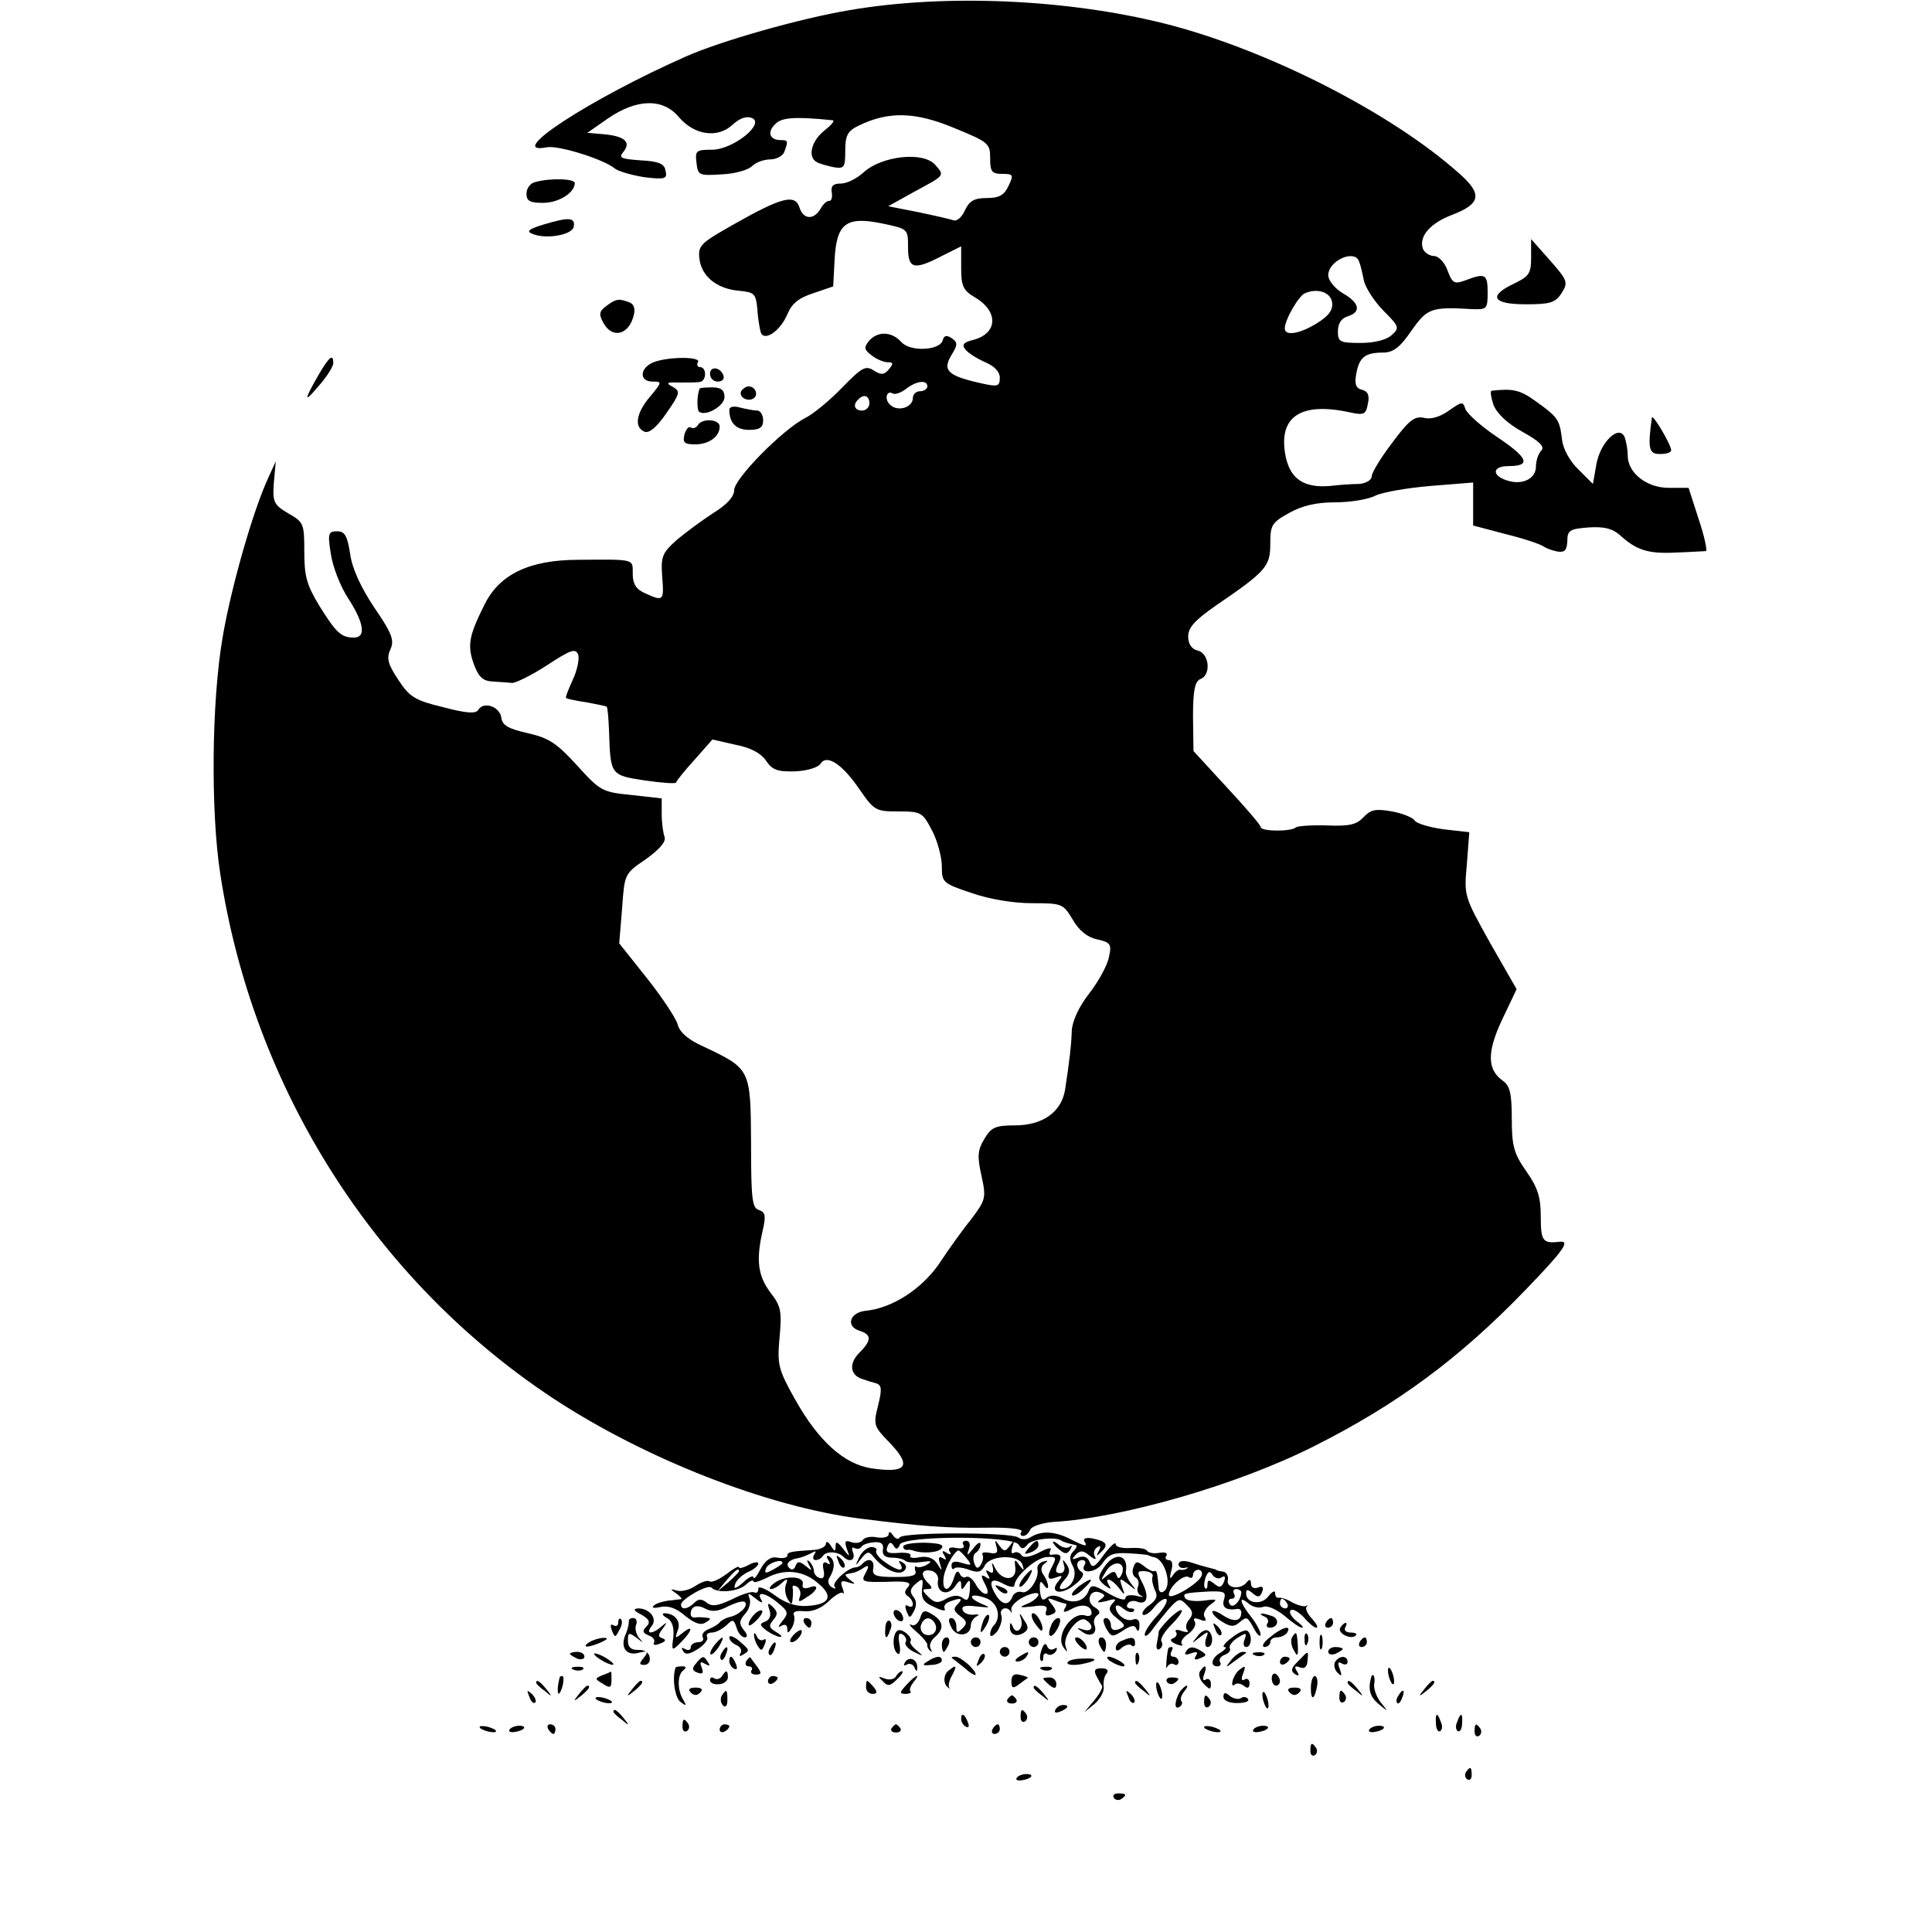 <?xml version="1.0" standalone="no"?>
<!DOCTYPE svg PUBLIC "-//W3C//DTD SVG 20010904//EN"
 "http://www.w3.org/TR/2001/REC-SVG-20010904/DTD/svg10.dtd">
<svg version="1.0" xmlns="http://www.w3.org/2000/svg"
 width="400pt" height="400pt" viewBox="0 0 400 400"
 preserveAspectRatio="xMidYMid meet">
<g transform="translate(0,400) scale(0.1,-0.1)"
fill="#000000" stroke="none">
<path d="M1759 3979 c-102 -17 -267 -64 -339 -96 -199 -88 -378 -205 -288
-188 23 5 119 -25 141 -44 8 -6 36 -14 62 -18 42 -5 47 -3 43 13 -2 15 -14 20
-51 22 -42 3 -47 5 -36 18 16 20 2 32 -40 36 l-35 3 43 30 c60 41 114 42 147
2 32 -37 80 -44 111 -15 14 13 28 18 39 14 30 -11 -38 -66 -82 -66 -33 0 -35
-2 -32 -27 3 -26 5 -27 52 -24 27 1 55 9 63 17 8 8 25 14 38 14 12 0 26 7 29
16 8 22 8 24 -8 24 -23 0 -28 17 -11 33 13 14 41 16 119 8 5 -1 -3 -10 -18
-22 -26 -21 -34 -53 -16 -64 6 -4 22 -8 35 -11 23 -4 25 -1 25 34 0 32 5 41
28 52 62 30 117 29 200 -6 68 -28 72 -31 72 -61 0 -28 3 -33 25 -33 23 0 24
-2 13 -25 -9 -19 -19 -25 -45 -25 -26 0 -36 -6 -45 -25 -6 -14 -17 -24 -24
-21 -6 2 -40 10 -74 17 l-61 12 52 29 c67 36 65 34 45 57 -25 28 -110 18 -147
-15 -14 -13 -35 -24 -48 -24 -16 0 -21 -5 -19 -18 2 -11 -1 -18 -5 -18 -5 1
-13 -7 -18 -16 -14 -24 -36 -23 -44 3 -9 28 -38 20 -135 -35 -69 -39 -75 -44
-72 -71 4 -37 36 -63 82 -67 32 -3 35 -6 38 -38 1 -19 5 -41 7 -48 7 -20 40 2
55 37 9 22 23 34 54 44 l41 14 3 56 c4 75 24 90 100 74 52 -11 52 -11 52 -49
0 -45 12 -48 70 -18 l40 20 0 -44 c0 -39 4 -47 29 -62 49 -29 47 -75 -5 -88
-20 -5 -23 -10 -15 -20 7 -8 25 -19 41 -26 19 -8 30 -20 30 -32 0 -17 -4 -19
-32 -13 -79 17 -89 28 -65 65 10 17 9 22 -3 30 -10 7 -16 5 -18 -4 -5 -22 -68
-25 -86 -4 -20 22 -49 23 -67 2 -11 -14 -10 -18 6 -30 10 -8 25 -14 33 -14 12
0 12 -3 2 -15 -9 -11 -16 -12 -31 -2 -17 11 -25 6 -66 -36 -25 -26 -60 -55
-77 -63 -46 -24 -146 -125 -146 -149 0 -13 -15 -30 -43 -47 -23 -15 -57 -40
-76 -56 -30 -27 -33 -34 -30 -76 4 -50 3 -52 -36 -34 -18 8 -25 19 -25 40 0
31 6 30 -112 29 -102 0 -164 -30 -195 -93 -32 -64 -36 -84 -22 -123 10 -27 19
-35 39 -36 14 -1 32 -2 40 -3 8 0 41 16 73 37 49 32 58 35 64 22 3 -9 -2 -33
-11 -52 -9 -20 -16 -37 -14 -38 2 -2 21 -6 42 -9 22 -4 41 -8 42 -9 2 -1 4
-25 5 -52 3 -90 3 -90 75 -101 35 -5 64 -7 64 -4 0 3 17 24 38 47 l37 42 48
-11 c32 -6 53 -18 63 -33 13 -19 23 -23 60 -22 25 1 48 8 53 16 13 20 45 -1
81 -54 30 -43 33 -45 80 -45 48 0 50 -2 70 -40 11 -21 20 -55 20 -74 0 -33 2
-35 62 -55 37 -13 87 -21 125 -21 62 0 64 -1 84 -34 13 -23 31 -37 51 -41 27
-6 30 -10 24 -36 -3 -17 -21 -50 -41 -76 -22 -28 -35 -58 -36 -77 -1 -31 -5
-64 -14 -123 -8 -46 -47 -73 -104 -73 -40 0 -49 -4 -63 -28 -14 -23 -15 -36
-6 -76 10 -46 9 -50 -21 -90 -18 -22 -48 -64 -67 -93 -37 -53 -98 -92 -153
-97 -32 -4 -40 -32 -12 -41 26 -8 26 -20 0 -46 -22 -22 -19 -46 6 -54 8 -3 21
-7 29 -9 12 -4 12 -13 4 -46 -10 -39 -9 -43 21 -74 50 -51 40 -67 -35 -56 -57
9 -110 57 -158 143 -35 62 -37 72 -32 128 5 54 3 65 -19 93 -26 35 -30 67 -16
128 7 31 6 38 -8 43 -14 4 -16 24 -16 139 -1 153 -1 153 -98 199 -32 14 -50
30 -54 46 -3 12 -32 56 -63 95 l-58 73 6 72 c5 72 5 72 49 102 29 21 42 36 39
46 -3 8 -6 29 -6 47 l0 33 -62 7 c-61 6 -65 8 -113 61 -42 46 -58 57 -102 67
-40 9 -53 16 -55 32 -3 23 -37 35 -48 16 -5 -8 -24 -7 -73 6 -58 14 -69 21
-92 56 -22 33 -25 45 -17 63 9 19 4 33 -33 87 -28 42 -46 81 -50 111 -6 38
-11 47 -27 47 -18 0 -20 -4 -13 -47 4 -27 20 -68 36 -92 33 -51 37 -81 12 -81
-27 0 -37 10 -72 66 -26 43 -31 61 -31 112 0 57 -1 61 -33 79 -30 18 -33 23
-30 64 l4 44 -15 -33 c-32 -68 -78 -230 -95 -331 -23 -132 -25 -361 -5 -490
68 -445 320 -842 689 -1086 190 -125 442 -224 635 -249 127 -16 182 -20 258
-19 49 1 80 -2 77 -8 -4 -5 -2 -9 3 -9 6 0 12 6 15 13 3 7 24 14 48 16 143 8
384 78 540 157 171 86 300 181 437 323 81 84 94 103 70 100 -34 -4 -38 2 -38
52 0 40 -6 60 -30 94 -26 37 -30 53 -30 109 0 52 -4 68 -18 78 -33 23 -34 59
-2 127 l30 63 -55 96 c-54 97 -54 97 -48 163 l5 66 -53 6 c-29 4 -56 12 -60
18 -3 6 -25 15 -47 19 -34 6 -44 4 -59 -12 -14 -15 -29 -19 -75 -17 -32 1 -61
-1 -65 -4 -9 -9 -73 -9 -73 1 0 4 -32 41 -70 82 l-69 75 -1 71 c0 55 4 73 15
78 23 8 19 53 -5 59 -13 3 -20 14 -20 29 0 19 14 34 57 64 104 71 113 81 113
128 0 39 3 44 39 64 27 15 56 22 95 22 32 0 69 6 84 14 15 7 66 16 115 20 l87
7 0 -44 0 -45 68 -18 c37 -9 72 -21 77 -25 6 -4 19 -9 30 -11 15 -2 19 3 20
22 0 22 5 25 44 28 32 2 49 -2 65 -16 34 -31 58 -39 116 -36 30 1 58 3 62 3 3
1 -3 30 -15 66 l-21 65 -41 0 c-46 0 -85 31 -85 67 0 12 -3 28 -6 37 -11 29
-51 -9 -59 -56 l-7 -40 -30 30 c-18 17 -32 43 -34 62 -5 41 -8 46 -54 79 -33
24 -48 27 -92 22 -3 -1 -1 -14 4 -29 7 -18 29 -39 60 -56 36 -20 47 -31 39
-39 -6 -6 -11 -21 -11 -33 0 -25 -28 -39 -59 -29 -33 10 -32 30 2 30 48 0 41
17 -23 60 -33 22 -62 48 -66 58 -5 16 -7 16 -34 -3 -18 -13 -38 -19 -52 -15
-19 4 -31 -5 -65 -51 -24 -31 -43 -63 -43 -70 0 -8 -12 -15 -27 -16 -16 0 -41
-2 -58 -4 -55 -5 -83 14 -93 60 -17 83 30 115 134 92 28 -6 32 -4 36 18 4 17
0 26 -12 29 -13 3 -16 12 -12 33 6 34 18 44 55 44 21 0 35 10 59 45 33 47 41
50 126 45 30 -1 32 0 32 34 0 39 -5 41 -45 26 -24 -9 -28 -7 -38 20 -6 17 -19
30 -28 30 -9 0 -20 7 -23 15 -9 25 15 53 60 70 60 23 64 43 15 86 -141 126
-399 257 -609 310 -203 51 -455 62 -653 28z m1055 -521 c3 -7 7 -25 10 -40 4
-15 22 -43 41 -62 32 -32 33 -35 16 -50 -11 -10 -36 -16 -64 -16 -43 0 -47 2
-47 24 0 16 7 27 20 31 29 9 25 28 -10 48 -17 10 -30 27 -30 37 0 31 56 55 64
28z m-56 -84 c2 -16 -7 -28 -31 -43 -37 -23 -67 -27 -67 -11 0 18 29 68 42 73
26 11 53 2 56 -19z m-838 -174 c0 -5 -7 -10 -15 -10 -8 0 -15 -6 -15 -14 0
-19 -30 -29 -46 -15 -14 11 -9 33 5 24 5 -2 17 2 27 10 22 17 44 19 44 5z
m-120 -35 c0 -8 -7 -15 -15 -15 -16 0 -20 12 -8 23 11 12 23 8 23 -8z"/>
<path d="M1108 3623 c-10 -2 -18 -13 -18 -24 0 -15 7 -19 34 -19 33 0 66 21
66 41 0 9 -50 11 -82 2z"/>
<path d="M1125 3535 c-30 -9 -36 -14 -23 -19 27 -12 83 -3 86 15 3 19 -10 20
-63 4z"/>
<path d="M3170 3467 c0 -33 -4 -39 -35 -54 -55 -26 -45 -43 24 -43 50 0 61 3
74 23 14 22 13 26 -24 68 l-39 44 0 -38z"/>
<path d="M1256 3367 c-15 -11 -17 -17 -7 -35 18 -34 53 -26 63 15 4 14 0 24
-9 27 -21 8 -27 8 -47 -7z"/>
<path d="M668 3238 c-8 -13 -20 -34 -27 -48 -9 -19 -5 -17 18 10 17 19 31 41
31 48 0 18 -6 15 -22 -10z"/>
<path d="M1353 3250 c-29 -12 -30 -40 -2 -40 20 0 20 -1 -5 -31 -29 -34 -34
-64 -11 -73 10 -3 25 10 45 39 28 40 29 45 13 54 -15 8 -13 10 12 9 17 0 36 0
43 1 15 1 16 31 1 31 -5 0 -7 5 -4 10 8 12 -61 12 -92 0z"/>
<path d="M1470 3226 c0 -9 7 -16 16 -16 9 0 14 5 12 12 -6 18 -28 21 -28 4z"/>
<path d="M1449 3196 c-6 -10 -7 -46 -1 -49 15 -9 52 13 52 31 0 14 -7 20 -25
20 -14 0 -25 -1 -26 -2z"/>
<path d="M1535 3191 c-7 -12 12 -24 25 -16 11 7 4 25 -10 25 -5 0 -11 -4 -15
-9z"/>
<path d="M1510 3152 c0 -28 14 -42 41 -42 22 0 29 5 29 20 0 11 -6 20 -12 20
-7 0 -23 3 -35 6 -13 4 -23 2 -23 -4z"/>
<path d="M3420 3135 c-9 -65 -6 -75 17 -75 13 0 23 3 23 8 -1 13 -39 77 -40
67z"/>
<path d="M1445 3120 c-4 -6 -10 -8 -15 -5 -4 3 -10 -4 -13 -15 -4 -16 0 -20
22 -20 29 0 51 16 51 37 0 15 -36 18 -45 3z"/>
<path d="M1840 824 c0 -6 -10 -9 -24 -7 -13 3 -27 0 -30 -6 -4 -5 -14 -7 -23
-4 -13 5 -15 2 -10 -13 7 -19 7 -19 -8 0 -11 14 -15 16 -15 5 0 -12 -2 -12
-10 1 -5 8 -10 10 -10 4 0 -6 -11 -12 -25 -13 -48 -3 -55 -4 -55 -12 0 -4 -9
-6 -20 -4 -14 3 -25 -5 -35 -23 -8 -15 -14 -23 -15 -18 0 5 -10 1 -21 -10 -16
-14 -21 -15 -17 -4 2 8 14 19 26 25 12 5 22 13 22 18 0 4 -9 3 -20 -3 -11 -6
-20 -8 -20 -5 0 4 -12 -3 -26 -14 -15 -11 -30 -18 -35 -15 -5 3 -18 -2 -30
-10 -12 -8 -29 -12 -38 -9 -14 4 -14 3 -1 -6 8 -6 13 -11 10 -12 -3 0 -15 -2
-27 -3 -13 -2 -26 -6 -30 -11 -5 -4 2 -5 15 -2 15 3 32 -2 50 -18 20 -16 33
-21 43 -14 12 7 12 9 -1 10 -8 1 -18 1 -22 0 -5 0 -8 3 -8 7 0 17 13 21 31 11
14 -7 27 -5 48 6 17 8 32 12 34 7 6 -8 -13 -26 -33 -30 -8 -2 -17 -7 -20 -11
-3 -4 -13 -10 -23 -14 -10 -4 -15 -11 -12 -17 3 -5 -1 -10 -9 -10 -9 0 -16 -5
-16 -11 0 -5 -5 -7 -12 -3 -7 4 -8 3 -4 -4 5 -9 14 -7 31 4 14 9 22 20 19 25
-3 5 2 9 10 9 8 0 21 7 30 15 13 13 15 13 21 -5 3 -11 11 -20 17 -20 6 0 6 6
-2 15 -10 13 -10 19 2 33 9 9 13 24 10 32 -5 13 -3 13 13 0 11 -9 16 -10 11
-2 -11 18 9 15 35 -7 21 -17 22 -21 9 -37 -9 -11 -10 -15 -2 -10 7 4 12 2 12
-6 0 -10 2 -10 9 1 5 8 7 20 5 26 -4 8 4 11 22 9 17 -1 34 6 50 21 12 12 26
20 29 17 3 -4 3 1 -1 11 -5 13 -2 16 12 11 16 -5 16 -4 4 5 -8 6 -12 11 -7 12
4 1 10 2 15 3 4 1 13 5 20 10 11 7 12 4 4 -11 -10 -18 -7 -19 44 -18 43 2 52
-1 44 -11 -8 -8 -8 -14 0 -19 5 -3 10 -11 10 -16 0 -6 -4 -7 -10 -4 -6 4 -7
-1 -3 -11 6 -15 7 -15 15 0 6 11 6 22 -1 30 -8 10 -7 17 5 27 13 11 15 11 14
-2 -4 -28 0 -36 26 -47 14 -7 23 -8 20 -3 -3 5 1 12 10 15 24 9 29 7 16 -6 -9
-9 -7 -14 6 -24 14 -10 15 -15 5 -25 -11 -11 -13 -10 -13 4 0 9 -5 17 -10 17
-7 0 -7 -6 0 -20 11 -21 40 -17 40 5 0 7 6 16 13 19 6 3 3 4 -7 3 -10 -1 -21
3 -23 10 -3 8 7 10 29 7 30 -3 31 -3 9 6 -31 14 -21 23 11 11 24 -9 32 -40 15
-57 -4 -4 -7 -12 -7 -18 0 -6 7 -3 15 7 7 11 11 25 8 33 -5 14 12 20 20 7 2
-5 2 -3 1 4 -2 7 10 19 26 27 17 8 30 10 30 5 0 -5 -10 -14 -22 -19 -20 -8
-18 -9 10 -6 25 4 32 1 28 -9 -3 -9 0 -12 10 -8 12 4 12 8 2 21 -11 13 -10 15
5 9 10 -4 21 -7 23 -7 3 0 2 -5 -2 -11 -4 -8 0 -8 15 0 22 12 41 7 41 -9 0 -5
-6 -7 -12 -5 -28 10 -64 -41 -46 -66 8 -11 9 -11 4 3 -6 21 27 64 42 54 18
-11 14 -26 -5 -20 -15 5 -15 4 -3 -4 17 -13 33 -5 26 14 -3 7 0 16 6 20 7 4 5
10 -5 16 -20 11 -11 39 10 31 12 -5 12 -7 1 -15 -9 -6 -5 -7 12 -3 20 6 23 5
13 -5 -9 -10 -7 -17 9 -30 19 -15 19 -17 5 -23 -11 -4 -17 -1 -17 8 0 8 -5 15
-10 15 -7 0 -7 -7 0 -21 11 -19 13 -19 35 -5 18 12 25 12 28 3 3 -6 6 -4 6 7
1 11 -4 16 -13 13 -14 -6 -36 10 -36 26 0 5 7 4 15 -3 9 -7 18 -10 22 -6 3 3
1 6 -6 6 -7 0 -10 4 -6 10 3 5 12 7 19 4 21 -8 26 10 11 39 -12 23 -11 25 6
24 11 -1 18 -6 15 -12 -2 -5 1 -18 5 -27 7 -12 3 -21 -11 -31 -11 -7 -17 -17
-14 -20 4 -3 15 4 24 16 10 12 21 19 25 16 3 -4 -5 -19 -19 -34 -15 -16 -26
-33 -26 -39 0 -6 7 -2 15 9 8 11 24 31 35 44 20 22 23 23 37 8 13 -12 14 -19
5 -30 -7 -8 -8 -18 -4 -22 4 -5 -1 -5 -11 -2 -10 4 -16 3 -12 -2 3 -5 0 -11
-7 -13 -7 -3 -4 -7 7 -12 11 -4 16 -4 12 0 -4 4 2 14 13 21 11 8 17 19 14 25
-5 8 -1 9 10 5 11 -5 15 -3 10 5 -4 6 1 17 11 25 17 12 16 13 -13 9 -18 -2
-35 0 -38 5 -6 10 -3 11 49 14 32 1 36 -1 31 -17 -5 -16 5 -23 29 -19 4 0 7
-3 7 -7 0 -19 -15 -21 -37 -7 -13 9 -23 12 -23 8 0 -5 9 -14 21 -21 16 -10 24
-11 35 -1 16 13 16 13 32 -16 6 -11 12 -15 12 -9 0 6 -9 23 -20 37 -24 30 -26
45 -5 27 8 -7 21 -10 30 -7 8 4 28 -5 44 -18 16 -14 32 -25 37 -25 4 0 -1 6
-12 14 -10 8 -16 18 -12 22 5 4 16 -3 27 -14 10 -12 22 -22 26 -22 5 0 1 8 -8
18 -10 10 -15 22 -12 25 3 4 2 5 -1 2 -4 -2 -16 1 -28 7 -11 7 -24 11 -28 10
-5 -1 -8 3 -8 10 0 6 -6 3 -14 -7 -14 -19 -46 -15 -46 6 0 9 3 9 14 0 10 -9
15 -8 19 3 4 10 1 13 -9 9 -8 -3 -14 1 -14 8 0 9 -3 10 -8 4 -12 -17 -43 -14
-40 3 2 9 -3 17 -9 18 -7 1 -14 2 -15 4 -2 1 -10 3 -18 5 -8 2 -25 7 -37 11
-14 4 -23 2 -23 -5 0 -5 6 -9 13 -7 6 1 9 1 5 -1 -4 -3 -10 -4 -14 -3 -4 1
-11 -4 -16 -12 -6 -9 -7 -6 -3 10 4 13 2 22 -5 22 -6 0 -9 4 -5 9 3 6 -3 8
-15 6 -11 -2 -22 0 -25 4 -2 5 -18 7 -35 6 -16 -1 -30 2 -30 8 0 6 -11 -4 -24
-21 -19 -27 -25 -30 -30 -16 -4 10 -12 14 -24 9 -13 -5 -14 -4 -5 6 10 10 16
9 29 -2 10 -8 15 -9 11 -2 -4 6 -2 15 4 19 8 5 9 3 4 -7 -6 -11 -5 -12 5 -2
16 15 11 22 -19 28 -12 2 -19 0 -16 -6 8 -12 3 -12 -32 6 -31 15 -58 16 -80 2
-7 -5 -19 -5 -25 0 -18 11 -238 11 -245 0 -3 -5 -9 -3 -14 4 -5 8 -9 9 -9 3z
m269 -22 c6 -10 10 -10 19 1 10 11 59 16 70 7 2 -2 15 -6 29 -9 4 0 2 -6 -5
-13 -8 -8 -8 -17 -1 -30 11 -20 -3 -48 -24 -48 -5 0 -3 8 6 18 12 13 13 21 6
32 -9 13 -10 13 -6 -1 3 -9 -1 -16 -8 -16 -10 0 -11 5 -4 19 9 17 5 22 -14 19
-5 -1 -5 3 -2 10 4 6 -7 4 -23 -5 -20 -10 -33 -12 -37 -6 -4 6 -11 8 -16 5 -5
-3 -6 2 -3 12 5 15 4 16 -5 3 -10 -13 -12 -13 -22 0 -9 13 -10 13 -6 -2 4 -12
1 -16 -14 -13 -11 2 -17 1 -15 -4 3 -4 1 -13 -3 -20 -6 -10 -10 -9 -14 3 -3 8
-2 18 3 21 6 4 10 11 10 18 0 6 -7 2 -15 -9 -13 -16 -14 -16 -9 -1 4 10 1 17
-6 17 -6 0 -9 -4 -5 -9 3 -6 -4 -8 -15 -6 -13 3 -18 0 -14 -7 5 -7 2 -8 -6 -3
-9 6 -11 4 -5 -5 5 -9 4 -11 -3 -6 -8 5 -10 1 -6 -11 5 -17 5 -17 -6 0 -7 11
-20 16 -36 13 -13 -3 -22 -1 -19 3 2 5 -8 7 -24 6 -22 -2 -28 1 -24 12 4 11 8
11 13 3 5 -9 9 -8 13 2 7 19 234 19 246 0z m-281 -10 c-2 -11 4 -17 19 -17 12
0 24 -3 28 -7 4 -3 19 -4 33 -2 20 3 23 2 12 -5 -8 -5 -18 -7 -22 -5 -4 3 -5
-1 -3 -8 4 -10 -7 -13 -42 -13 -40 0 -48 3 -45 18 3 17 -9 23 -22 10 -4 -5
-11 -8 -14 -8 -16 0 -51 -32 -44 -40 4 -5 1 -5 -6 -1 -7 4 -9 13 -5 19 12 19
12 36 1 44 -7 4 -8 1 -3 -7 5 -8 4 -11 -3 -6 -7 4 -10 -1 -7 -14 3 -14 0 -20
-8 -17 -7 2 -12 9 -12 15 0 5 -4 14 -9 19 -6 5 -6 2 -1 -7 7 -13 6 -13 -7 -2
-13 10 -17 10 -21 0 -2 -7 -8 -10 -12 -5 -10 8 -2 18 17 21 7 1 19 6 27 10 10
6 12 5 7 -2 -4 -7 -3 -12 3 -12 5 0 12 4 15 9 7 10 31 9 42 -2 13 -13 26 -7
20 9 -3 8 -2 12 3 9 5 -3 12 -2 15 3 2 4 14 8 26 9 14 1 20 -3 18 -15z m173
-18 c12 -15 11 -16 -9 -10 -15 5 -22 3 -22 -5 0 -7 3 -10 6 -6 3 3 17 2 30 -3
19 -7 26 -5 33 9 12 22 72 23 78 1 4 -13 3 -13 -7 0 -9 13 -10 12 -8 -5 4 -28
-26 -30 -41 -3 -6 13 -9 15 -6 5 3 -12 1 -16 -7 -11 -7 5 -8 3 -3 -6 6 -9 4
-11 -4 -5 -10 6 -11 3 -2 -14 7 -13 8 -21 2 -21 -6 0 -15 9 -21 20 -6 11 -15
18 -20 15 -4 -3 -11 1 -13 7 -4 8 -8 4 -12 -9 -10 -32 -26 -29 -21 3 4 22 23
54 31 54 1 0 9 -7 16 -16z m377 6 c1 -1 6 -3 11 -4 23 -3 39 -60 20 -71 -5 -4
-10 0 -10 7 -3 33 -4 38 -10 35 -3 -1 -13 4 -21 11 -13 10 -17 10 -21 -2 -4
-9 -2 -18 4 -22 6 -3 8 -12 5 -19 -3 -8 0 -16 7 -19 7 -3 2 -3 -10 0 -13 3
-23 1 -23 -5 0 -6 -16 -1 -35 10 -30 18 -36 19 -41 6 -8 -22 -32 -29 -55 -16
-13 7 -24 7 -32 1 -9 -8 -12 -3 -14 15 -1 19 1 22 8 12 5 -8 9 -9 9 -4 0 6 -4
17 -10 25 -6 9 -5 17 3 23 8 6 7 7 -3 4 -8 -2 -14 -10 -12 -16 4 -20 -19 -53
-33 -47 -7 2 -16 -2 -19 -10 -8 -20 -23 -17 -36 7 -15 26 -7 34 19 19 12 -6
21 -7 21 -3 1 19 43 56 65 59 21 2 23 0 15 -16 -14 -26 -12 -33 6 -26 14 5 15
4 5 -8 -20 -24 6 -30 34 -7 15 11 21 22 15 26 -13 8 -13 25 1 25 5 0 8 -4 5
-9 -13 -21 24 -18 37 3 12 18 23 22 54 20 21 -1 39 -3 41 -4z m-758 -16 c0 -2
-9 -8 -20 -14 -15 -8 -18 -8 -14 3 4 11 34 21 34 11z m-90 -17 c0 -2 -10 -12
-22 -23 l-23 -19 19 23 c18 21 26 27 26 19z m165 -26 c32 -27 22 -44 -27 -46
-22 -1 -44 7 -65 23 -18 13 -33 19 -33 13 0 -7 -3 -10 -8 -8 -4 3 -25 -3 -46
-14 -30 -14 -42 -16 -53 -7 -10 8 -17 8 -25 0 -14 -14 -28 -16 -28 -4 0 11 56
43 63 35 12 -12 52 -9 70 5 9 9 17 12 17 8 0 -4 12 0 27 7 37 20 77 16 108
-12z m247 7 c-4 -25 19 -34 35 -13 9 14 13 15 13 4 0 -12 2 -12 10 1 8 12 9 9
8 -12 -2 -20 -5 -24 -14 -17 -9 7 -20 7 -35 -1 -17 -10 -24 -9 -37 4 -13 13
-14 16 -2 16 11 0 11 3 2 12 -17 17 -15 30 6 26 9 -2 16 -11 14 -20z m546 10
c-6 -17 -68 -53 -68 -40 0 16 30 43 41 37 5 -4 9 -1 9 4 0 6 5 11 11 11 6 0 9
-6 7 -12z m41 -4 c7 5 9 1 5 -9 -5 -12 -9 -13 -20 -4 -11 9 -14 8 -14 -1 0 -8
-2 -11 -5 -8 -3 3 -2 13 1 22 5 13 9 14 14 6 4 -7 13 -10 19 -6z m41 -31 c-1
-18 -18 -35 -24 -24 -4 6 -2 11 4 11 6 0 8 5 5 10 -3 6 -1 10 4 10 6 0 11 -3
11 -7z m95 -23 c3 -5 1 -10 -4 -10 -6 0 -11 5 -11 10 0 6 2 10 4 10 3 0 8 -4
11 -10z"/>
<path d="M1870 798 c0 -4 3 -7 8 -7 4 1 9 0 12 -1 18 -7 52 -5 59 4 7 8 -4 11
-35 12 -24 0 -44 -3 -44 -8z"/>
<path d="M2130 795 c-11 -13 -10 -14 4 -9 9 3 16 10 16 15 0 13 -6 11 -20 -6z"/>
<path d="M2180 807 c0 -2 6 -10 14 -16 11 -9 16 -9 22 1 4 7 4 10 -1 6 -4 -4
-14 -3 -22 3 -7 6 -13 9 -13 6z"/>
<path d="M1779 776 c-9 -19 -9 -20 4 -3 13 16 16 16 27 2 21 -25 51 -38 62
-27 6 6 5 12 -3 17 -8 5 -10 4 -5 -3 10 -17 -6 -15 -32 4 -12 8 -20 19 -18 23
3 4 -2 8 -10 8 -8 0 -20 -10 -25 -21z"/>
<path d="M1736 767 c3 -10 9 -15 12 -12 3 3 0 11 -7 18 -10 9 -11 8 -5 -6z"/>
<path d="M2285 754 c-13 -20 -12 -24 2 -36 12 -9 15 -9 9 0 -11 18 5 14 20 -5
13 -17 14 -17 7 2 -6 18 -5 19 13 5 17 -14 18 -14 6 1 -7 9 -12 21 -11 25 6
37 -24 42 -46 8z m38 -12 c-5 -11 -8 -12 -11 -4 -3 10 -7 10 -20 0 -14 -12
-14 -11 -2 9 15 24 42 20 33 -5z"/>
<path d="M2120 735 c-7 -9 -11 -17 -9 -20 3 -2 10 5 17 15 14 24 10 26 -8 5z"/>
<path d="M2234 716 c-10 -8 -17 -16 -14 -19 3 -2 14 4 24 14 23 22 18 25 -10
5z"/>
<path d="M2067 709 c7 -7 15 -10 18 -7 3 3 -2 9 -12 12 -14 6 -15 5 -6 -5z"/>
<path d="M1604 723 c-10 -7 -13 -13 -8 -13 6 0 16 6 23 13 11 10 13 9 8 -4 -3
-9 -1 -22 4 -30 7 -12 9 -12 10 1 1 8 1 19 0 23 -1 5 3 5 9 2 6 -4 9 -13 6
-21 -4 -11 -2 -12 14 -1 24 14 27 29 5 20 -10 -3 -15 -1 -13 7 4 17 -36 19
-58 3z"/>
<path d="M1593 667 c4 -11 1 -20 -8 -24 -13 -5 -13 -7 2 -19 10 -7 23 -13 28
-13 6 0 2 4 -8 10 -15 9 -16 13 -6 25 10 12 9 17 -1 27 -10 10 -12 8 -7 -6z"/>
<path d="M1328 657 c17 -10 19 -16 10 -25 -9 -9 -7 -13 5 -18 9 -3 14 -10 11
-15 -3 -5 3 -6 12 -2 12 4 14 8 6 11 -10 3 -10 7 0 20 10 14 10 15 -2 5 -19
-17 -35 -17 -21 0 13 16 -4 37 -28 37 -11 -1 -9 -5 7 -13z"/>
<path d="M1562 658 c-7 -7 -12 -16 -12 -21 0 -5 7 -1 16 8 9 9 14 18 12 20 -2
3 -10 -1 -16 -7z"/>
<path d="M1850 661 c0 -5 5 -13 10 -16 6 -3 10 -2 10 4 0 5 -4 13 -10 16 -5 3
-10 2 -10 -4z"/>
<path d="M1905 650 c-4 -11 -12 -18 -18 -14 -7 3 -2 -4 11 -15 13 -11 22 -23
22 -26 -1 -4 2 -10 6 -13 4 -4 4 -2 1 4 -4 7 0 17 8 24 20 17 19 33 -4 47 -17
11 -21 9 -26 -7z m30 -10 c9 -15 -3 -30 -20 -24 -7 3 -11 12 -8 20 6 16 19 18
28 4z"/>
<path d="M2422 650 c-12 -12 -22 -24 -23 -28 0 -4 -2 -15 -4 -25 -2 -9 1 -15
6 -11 5 3 7 10 4 15 -4 5 6 21 20 35 31 31 28 43 -3 14z"/>
<path d="M1381 650 c11 -6 15 -20 13 -40 -4 -29 -3 -29 16 -10 24 24 26 38 3
19 -15 -12 -16 -12 -10 5 8 19 -6 36 -28 36 -5 -1 -3 -5 6 -10z"/>
<path d="M2036 645 c-9 -26 -7 -32 5 -12 6 10 9 21 6 23 -2 3 -7 -2 -11 -11z"/>
<path d="M2114 648 c6 -20 -10 -34 -17 -16 -4 9 -6 10 -6 1 -1 -17 12 -23 28
-14 11 7 11 13 1 27 -9 16 -11 16 -6 2z"/>
<path d="M2142 640 c7 -10 14 -18 15 -16 6 6 -9 36 -18 36 -5 0 -4 -9 3 -20z"/>
<path d="M2618 653 c6 -2 10 -9 6 -14 -3 -5 -1 -9 5 -9 17 0 21 18 5 24 -9 3
-19 6 -22 5 -4 0 -1 -3 6 -6z"/>
<path d="M1280 641 c0 -7 -4 -9 -10 -6 -6 4 -7 -1 -3 -11 6 -15 7 -15 15 1 6
9 7 19 4 22 -3 4 -6 1 -6 -6z"/>
<path d="M1302 643 c0 -5 -2 -16 -6 -25 -13 -28 0 -47 26 -40 20 5 21 3 11
-10 -10 -12 -10 -15 1 -15 8 0 13 7 11 16 -1 9 -11 16 -24 15 -14 0 -21 5 -21
19 0 17 2 18 18 6 14 -11 15 -11 5 0 -6 7 -9 20 -6 27 3 8 0 14 -6 14 -6 0
-10 -3 -9 -7z"/>
<path d="M1665 640 c3 -5 8 -10 11 -10 2 0 4 5 4 10 0 6 -5 10 -11 10 -5 0 -7
-4 -4 -10z"/>
<path d="M1833 629 c-2 -23 3 -25 10 -4 4 8 3 16 -1 19 -4 3 -9 -4 -9 -15z"/>
<path d="M2176 634 c-10 -25 1 -29 14 -5 6 12 7 21 1 21 -5 0 -12 -7 -15 -16z"/>
<path d="M2745 640 c-3 -5 -1 -10 4 -10 6 0 11 5 11 10 0 6 -2 10 -4 10 -3 0
-8 -4 -11 -10z"/>
<path d="M2516 627 c3 -10 9 -15 12 -12 3 3 0 11 -7 18 -10 9 -11 8 -5 -6z"/>
<path d="M2775 630 c-7 -11 22 -26 32 -16 4 3 -1 6 -11 6 -9 0 -14 5 -11 10 3
6 4 10 1 10 -3 0 -8 -5 -11 -10z"/>
<path d="M1642 614 c-7 -8 -8 -14 -3 -14 10 0 25 19 20 25 -2 1 -10 -3 -17
-11z"/>
<path d="M1857 623 c-10 -9 -9 -41 2 -47 4 -3 6 6 3 21 -3 18 -1 24 7 19 6 -4
9 -11 6 -16 -3 -5 5 -14 17 -20 21 -10 21 -10 6 3 -10 8 -15 16 -13 19 3 3 -1
10 -8 16 -8 7 -17 9 -20 5z"/>
<path d="M2479 612 c-13 -16 -13 -16 5 -2 18 14 19 13 13 -2 -3 -10 -2 -18 3
-18 12 0 13 27 1 34 -5 3 -15 -2 -22 -12z"/>
<path d="M2550 609 c-14 -10 -20 -19 -15 -19 6 0 2 -5 -7 -11 -20 -11 -24 -29
-7 -29 5 0 8 4 5 9 -3 5 1 12 10 15 8 3 13 9 10 14 -2 4 5 14 16 21 18 11 20
11 15 -3 -4 -9 -2 -16 3 -16 12 0 13 27 2 34 -4 2 -19 -4 -32 -15z"/>
<path d="M2629 610 c-13 -10 -18 -19 -11 -20 6 0 12 5 12 10 0 6 6 10 14 10 8
0 18 5 21 10 10 17 -11 11 -36 -10z"/>
<path d="M1510 610 c0 -6 7 -13 15 -16 8 -4 12 -11 8 -17 -3 -6 -1 -7 5 -3 15
9 15 9 -8 29 -11 9 -20 12 -20 7z"/>
<path d="M1561 615 c0 -5 3 -16 8 -23 7 -11 9 -10 14 3 4 9 3 14 -2 10 -5 -3
-12 1 -14 7 -3 7 -6 9 -6 3z"/>
<path d="M2675 610 c-3 -5 -2 -18 4 -27 7 -14 9 -12 8 10 -2 30 -3 31 -12 17z"/>
<path d="M2701 604 c0 -11 3 -14 6 -6 3 7 2 16 -1 19 -3 4 -6 -2 -5 -13z"/>
<path d="M2732 600 c0 -14 2 -19 5 -12 2 6 2 18 0 25 -3 6 -5 1 -5 -13z"/>
<path d="M1220 600 c-18 -12 -2 -12 25 0 13 6 15 9 5 9 -8 0 -22 -4 -30 -9z"/>
<path d="M1480 595 c-7 -9 -11 -17 -9 -20 3 -2 10 5 17 15 14 24 10 26 -8 5z"/>
<path d="M1950 595 c0 -8 2 -15 4 -15 2 0 6 7 10 15 3 8 1 15 -4 15 -6 0 -10
-7 -10 -15z"/>
<path d="M2010 600 c0 -5 5 -10 10 -10 6 0 10 5 10 10 0 6 -4 10 -10 10 -5 0
-10 -4 -10 -10z"/>
<path d="M2130 600 c0 -5 5 -10 10 -10 6 0 10 5 10 10 0 6 -4 10 -10 10 -5 0
-10 -4 -10 -10z"/>
<path d="M2232 596 c7 -8 15 -12 17 -11 5 6 -10 25 -20 25 -5 0 -4 -6 3 -14z"/>
<path d="M2276 595 c4 -8 8 -15 10 -15 2 0 4 7 4 15 0 8 -4 15 -10 15 -5 0 -7
-7 -4 -15z"/>
<path d="M2323 603 c-7 -2 -13 -9 -13 -15 0 -7 5 -7 13 1 8 6 17 8 20 4 4 -3
7 -1 7 5 0 13 -7 14 -27 5z"/>
<path d="M2815 600 c-3 -5 -1 -10 4 -10 6 0 11 5 11 10 0 6 -2 10 -4 10 -3 0
-8 -4 -11 -10z"/>
<path d="M1595 589 c-4 -6 -5 -12 -2 -15 2 -3 7 2 10 11 7 17 1 20 -8 4z"/>
<path d="M2157 586 c-4 -11 -5 -21 -2 -24 3 -3 5 0 5 7 0 7 4 10 9 6 5 -3 13
0 17 6 4 7 3 9 -4 5 -5 -3 -12 -1 -14 6 -3 7 -7 5 -11 -6z"/>
<path d="M1495 579 c-4 -6 -5 -12 -2 -15 2 -3 7 2 10 11 7 17 1 20 -8 4z"/>
<path d="M2070 580 c0 -5 5 -10 10 -10 6 0 10 5 10 10 0 6 -4 10 -10 10 -5 0
-10 -4 -10 -10z"/>
<path d="M2419 588 c-4 -15 -6 -50 -3 -40 3 6 10 10 15 6 5 -3 9 0 9 5 0 6 -5
11 -11 11 -5 0 -7 5 -4 10 3 6 4 10 1 10 -3 0 -6 -1 -7 -2z"/>
<path d="M2455 580 c-4 -6 1 -7 11 -3 12 4 15 3 10 -5 -5 -8 -2 -10 9 -5 13 5
14 7 3 14 -17 11 -26 11 -33 -1z"/>
<path d="M2750 580 c0 -5 7 -7 15 -4 8 4 15 8 15 10 0 2 -7 4 -15 4 -8 0 -15
-4 -15 -10z"/>
<path d="M1180 576 c0 -2 7 -6 15 -10 8 -3 15 -1 15 4 0 6 -7 10 -15 10 -8 0
-15 -2 -15 -4z"/>
<path d="M1230 576 c0 -3 9 -10 20 -16 11 -6 20 -8 20 -6 0 3 -9 10 -20 16
-11 6 -20 8 -20 6z"/>
<path d="M2026 563 c-6 -14 -5 -15 5 -6 7 7 10 15 7 18 -3 3 -9 -2 -12 -12z"/>
<path d="M2110 570 c-9 -6 -10 -10 -3 -10 6 0 15 5 18 10 8 12 4 12 -15 0z"/>
<path d="M2351 564 c0 -11 3 -14 6 -6 3 7 2 16 -1 19 -3 4 -6 -2 -5 -13z"/>
<path d="M2549 563 c-13 -17 -13 -17 6 -3 11 8 22 16 24 17 2 2 0 3 -6 3 -6 0
-17 -8 -24 -17z"/>
<path d="M2598 573 c7 -3 16 -2 19 1 4 3 -2 6 -13 5 -11 0 -14 -3 -6 -6z"/>
<path d="M2687 560 c-14 -13 -15 -20 -6 -26 8 -5 10 -3 4 6 -6 9 -4 12 6 8 10
-4 15 1 16 13 2 23 3 23 -20 -1z"/>
<path d="M1441 556 c-9 -10 -8 -15 3 -19 11 -4 13 -1 9 10 -5 12 -3 14 7 8 9
-5 11 -4 6 3 -9 15 -11 15 -25 -2z"/>
<path d="M1510 561 c0 -6 4 -13 10 -16 6 -3 7 1 4 9 -7 18 -14 21 -14 7z"/>
<path d="M1545 561 c-3 -6 -1 -11 5 -11 6 0 9 -4 6 -8 -3 -5 1 -9 9 -9 12 0
12 3 3 16 -7 9 -13 17 -14 19 -1 2 -5 -1 -9 -7z"/>
<path d="M1874 559 c-4 -7 -3 -9 4 -5 5 3 13 0 15 -6 4 -9 6 -10 6 -1 1 17
-16 25 -25 12z"/>
<path d="M1920 560 c-12 -7 -10 -9 8 -7 12 0 22 5 22 9 0 11 -12 10 -30 -2z"/>
<path d="M1971 567 c2 -1 14 -11 27 -21 12 -11 22 -16 22 -13 0 10 -31 37 -42
37 -6 0 -9 -1 -7 -3z"/>
<path d="M2210 557 c0 -4 12 -5 26 -3 38 7 40 14 5 12 -17 0 -31 -4 -31 -9z"/>
<path d="M2300 560 c8 -5 20 -10 25 -10 6 0 3 5 -5 10 -8 5 -19 10 -25 10 -5
0 -3 -5 5 -10z"/>
<path d="M2650 559 c0 -5 5 -7 10 -4 6 3 10 8 10 11 0 2 -4 4 -10 4 -5 0 -10
-5 -10 -11z"/>
<path d="M2764 559 c-3 -6 -1 -16 5 -22 9 -9 10 -7 5 7 -5 13 -4 17 4 12 7 -4
12 -2 12 3 0 14 -17 14 -26 0z"/>
<path d="M1188 543 c7 -3 16 -2 19 1 4 3 -2 6 -13 5 -11 0 -14 -3 -6 -6z"/>
<path d="M1399 548 c-8 -21 -2 -61 9 -71 13 -10 14 -9 7 3 -13 20 -13 53 0 62
6 5 6 8 -2 8 -7 0 -13 -1 -14 -2z"/>
<path d="M1965 542 c-12 -8 -13 -28 -2 -36 4 -3 5 -3 2 0 -2 4 0 15 6 25 11
21 9 23 -6 11z"/>
<path d="M2158 543 c7 -3 16 -2 19 1 4 3 -2 6 -13 5 -11 0 -14 -3 -6 -6z"/>
<path d="M2270 530 c4 -8 10 -18 12 -21 1 -4 -6 -17 -17 -30 l-20 -24 22 18
c11 10 20 26 18 35 -1 9 1 22 6 27 5 7 1 11 -11 11 -13 0 -16 -4 -10 -16z"/>
<path d="M2484 539 c-3 -6 0 -17 8 -25 13 -13 15 -13 15 0 0 8 -5 12 -10 9 -6
-4 -8 0 -4 10 7 19 2 23 -9 6z"/>
<path d="M2565 542 c-5 -4 -11 -14 -13 -22 -2 -8 0 -12 4 -8 4 4 12 3 19 -2 8
-7 12 -5 12 5 0 8 -5 11 -10 8 -6 -4 -8 0 -4 10 7 19 6 20 -8 9z"/>
<path d="M2874 536 c1 -8 5 -18 8 -22 4 -3 5 1 4 10 -1 8 -5 18 -8 22 -4 3 -5
-1 -4 -10z"/>
<path d="M1248 532 c-17 -7 -17 -8 0 -18 15 -10 18 -8 18 7 0 11 0 19 -1 18 0
0 -8 -4 -17 -7z"/>
<path d="M1495 530 c-4 -6 -11 -8 -16 -5 -5 4 -9 2 -9 -4 0 -5 8 -9 18 -8 10
0 19 7 19 14 0 16 -4 16 -12 3z"/>
<path d="M1855 529 c-4 -6 -14 -8 -24 -4 -13 5 -14 4 -3 -6 10 -11 15 -10 29
4 10 9 14 17 11 17 -4 0 -10 -5 -13 -11z"/>
<path d="M2094 519 c0 -14 3 -16 16 -6 8 6 16 12 18 13 1 1 -5 4 -15 6 -13 4
-19 0 -19 -13z"/>
<path d="M2633 525 c0 -8 4 -15 9 -15 4 0 8 4 8 9 0 6 -4 12 -8 15 -5 3 -9 -1
-9 -9z"/>
<path d="M1159 528 c-5 -18 -6 -38 -1 -34 7 8 12 36 6 36 -2 0 -4 -1 -5 -2z"/>
<path d="M1590 519 c0 -5 5 -7 10 -4 6 3 10 8 10 11 0 2 -4 4 -10 4 -5 0 -10
-5 -10 -11z"/>
<path d="M1877 512 c-15 -16 -15 -19 -2 -19 8 0 13 3 10 5 -3 3 0 11 6 19 17
20 5 16 -14 -5z"/>
<path d="M2160 525 c0 -2 6 -8 13 -14 10 -8 14 -7 14 2 0 8 -6 14 -14 14 -7 0
-13 -1 -13 -2z"/>
<path d="M2416 518 c3 -5 10 -6 15 -3 13 9 11 12 -6 12 -8 0 -12 -4 -9 -9z"/>
<path d="M2714 505 c0 -28 8 -24 13 5 2 11 -1 20 -5 20 -4 0 -8 -11 -8 -25z"/>
<path d="M2839 528 c-7 -25 -3 -40 14 -55 22 -18 22 -18 6 2 -9 11 -15 28 -14
38 3 13 -2 26 -6 15z"/>
<path d="M1110 516 c0 -2 8 -10 18 -17 15 -13 16 -12 3 4 -13 16 -21 21 -21
13z"/>
<path d="M1309 503 c-13 -16 -12 -17 4 -4 16 13 21 21 13 21 -2 0 -10 -8 -17
-17z"/>
<path d="M1793 507 c0 -8 6 -14 14 -14 9 0 10 4 2 14 -6 7 -12 13 -14 13 -1 0
-2 -6 -2 -13z"/>
<path d="M2350 516 c0 -2 8 -10 18 -17 15 -13 16 -12 3 4 -13 16 -21 21 -21
13z"/>
<path d="M2394 506 c1 -8 5 -18 8 -22 4 -3 5 1 4 10 -1 8 -5 18 -8 22 -4 3 -5
-1 -4 -10z"/>
<path d="M2790 516 c0 -2 8 -10 18 -17 15 -13 16 -12 3 4 -13 16 -21 21 -21
13z"/>
<path d="M2949 503 c-13 -16 -12 -17 4 -4 16 13 21 21 13 21 -2 0 -10 -8 -17
-17z"/>
<path d="M1199 493 c-13 -16 -12 -17 4 -4 16 13 21 21 13 21 -2 0 -10 -8 -17
-17z"/>
<path d="M1430 496 c7 -7 13 -7 20 0 6 6 3 10 -10 10 -13 0 -16 -4 -10 -10z"/>
<path d="M2140 506 c0 -2 8 -10 18 -17 15 -13 16 -12 3 4 -13 16 -21 21 -21
13z"/>
<path d="M2443 498 c-11 -19 -13 -39 -1 -32 5 3 7 9 4 12 -3 3 -1 11 5 19 6 7
9 13 6 13 -3 0 -9 -6 -14 -12z"/>
<path d="M2670 496 c7 -7 13 -7 20 0 6 6 3 10 -10 10 -13 0 -16 -4 -10 -10z"/>
<path d="M1096 487 c3 -10 9 -15 12 -12 3 3 0 11 -7 18 -10 9 -11 8 -5 -6z"/>
<path d="M1494 489 c-3 -6 -2 -15 3 -20 5 -5 9 -1 9 11 0 23 -2 24 -12 9z"/>
<path d="M2336 487 c3 -10 9 -15 12 -12 3 3 0 11 -7 18 -10 9 -11 8 -5 -6z"/>
<path d="M2533 487 c0 -8 12 -13 28 -13 15 0 26 3 23 8 -3 5 -10 6 -15 2 -5
-3 -16 -1 -23 5 -9 8 -13 7 -13 -2z"/>
<path d="M2614 486 c1 -8 5 -18 8 -22 4 -3 5 1 4 10 -1 8 -5 18 -8 22 -4 3 -5
-1 -4 -10z"/>
<path d="M2773 485 c0 -8 4 -12 9 -9 5 3 6 10 3 15 -9 13 -12 11 -12 -6z"/>
<path d="M2895 489 c-4 -6 -5 -12 -2 -15 2 -3 7 2 10 11 7 17 1 20 -8 4z"/>
<path d="M1234 482 c4 -3 14 -7 22 -8 9 -1 13 0 10 4 -4 3 -14 7 -22 8 -9 1
-13 0 -10 -4z"/>
<path d="M2086 482 c-3 -5 1 -9 9 -9 8 0 12 4 9 9 -3 4 -7 8 -9 8 -2 0 -6 -4
-9 -8z"/>
<path d="M2493 475 c0 -8 4 -12 9 -9 5 3 6 10 3 15 -9 13 -12 11 -12 -6z"/>
<path d="M2185 460 c-3 -6 1 -7 9 -4 18 7 21 14 7 14 -6 0 -13 -4 -16 -10z"/>
<path d="M1270 456 c0 -2 8 -10 18 -17 15 -13 16 -12 3 4 -13 16 -21 21 -21
13z"/>
<path d="M2113 445 c0 -8 4 -12 9 -9 5 3 6 10 3 15 -9 13 -12 11 -12 -6z"/>
<path d="M1990 441 c0 -6 4 -13 10 -16 6 -3 7 1 4 9 -7 18 -14 21 -14 7z"/>
<path d="M2973 431 c0 -11 5 -18 9 -15 4 3 5 11 1 19 -7 21 -12 19 -10 -4z"/>
<path d="M3017 435 c-4 -8 -3 -16 1 -19 4 -3 9 4 9 15 2 23 -3 25 -10 4z"/>
<path d="M1413 425 c0 -8 4 -12 9 -9 5 3 6 10 3 15 -9 13 -12 11 -12 -6z"/>
<path d="M994 422 c4 -3 14 -7 22 -8 9 -1 13 0 10 4 -4 3 -14 7 -22 8 -9 1
-13 0 -10 -4z"/>
<path d="M1055 419 c-3 -4 2 -6 10 -5 21 3 28 13 10 13 -9 0 -18 -4 -20 -8z"/>
<path d="M1135 420 c3 -5 8 -10 11 -10 2 0 4 5 4 10 0 6 -5 10 -11 10 -5 0 -7
-4 -4 -10z"/>
<path d="M1490 419 c0 -5 5 -7 10 -4 6 3 10 8 10 11 0 2 -4 4 -10 4 -5 0 -10
-5 -10 -11z"/>
<path d="M1846 422 c-3 -5 1 -9 9 -9 8 0 12 4 9 9 -3 4 -7 8 -9 8 -2 0 -6 -4
-9 -8z"/>
<path d="M2055 420 c-3 -5 -1 -10 4 -10 6 0 11 5 11 10 0 6 -2 10 -4 10 -3 0
-8 -4 -11 -10z"/>
<path d="M2494 422 c4 -3 14 -7 22 -8 9 -1 13 0 10 4 -4 3 -14 7 -22 8 -9 1
-13 0 -10 -4z"/>
<path d="M2595 419 c-3 -4 2 -6 10 -5 21 3 28 13 10 13 -9 0 -18 -4 -20 -8z"/>
<path d="M2835 419 c-3 -4 2 -6 10 -5 21 3 28 13 10 13 -9 0 -18 -4 -20 -8z"/>
<path d="M3053 415 c0 -8 4 -12 9 -9 5 3 6 10 3 15 -9 13 -12 11 -12 -6z"/>
<path d="M2713 375 c0 -8 4 -12 9 -9 5 3 6 10 3 15 -9 13 -12 11 -12 -6z"/>
<path d="M3035 331 c-3 -5 -2 -12 3 -15 5 -3 9 1 9 9 0 17 -3 19 -12 6z"/>
<path d="M2105 319 c-3 -4 2 -6 10 -5 21 3 28 13 10 13 -9 0 -18 -4 -20 -8z"/>
<path d="M2306 278 c3 -5 10 -6 15 -3 13 9 11 12 -6 12 -8 0 -12 -4 -9 -9z"/>
</g>
</svg>
